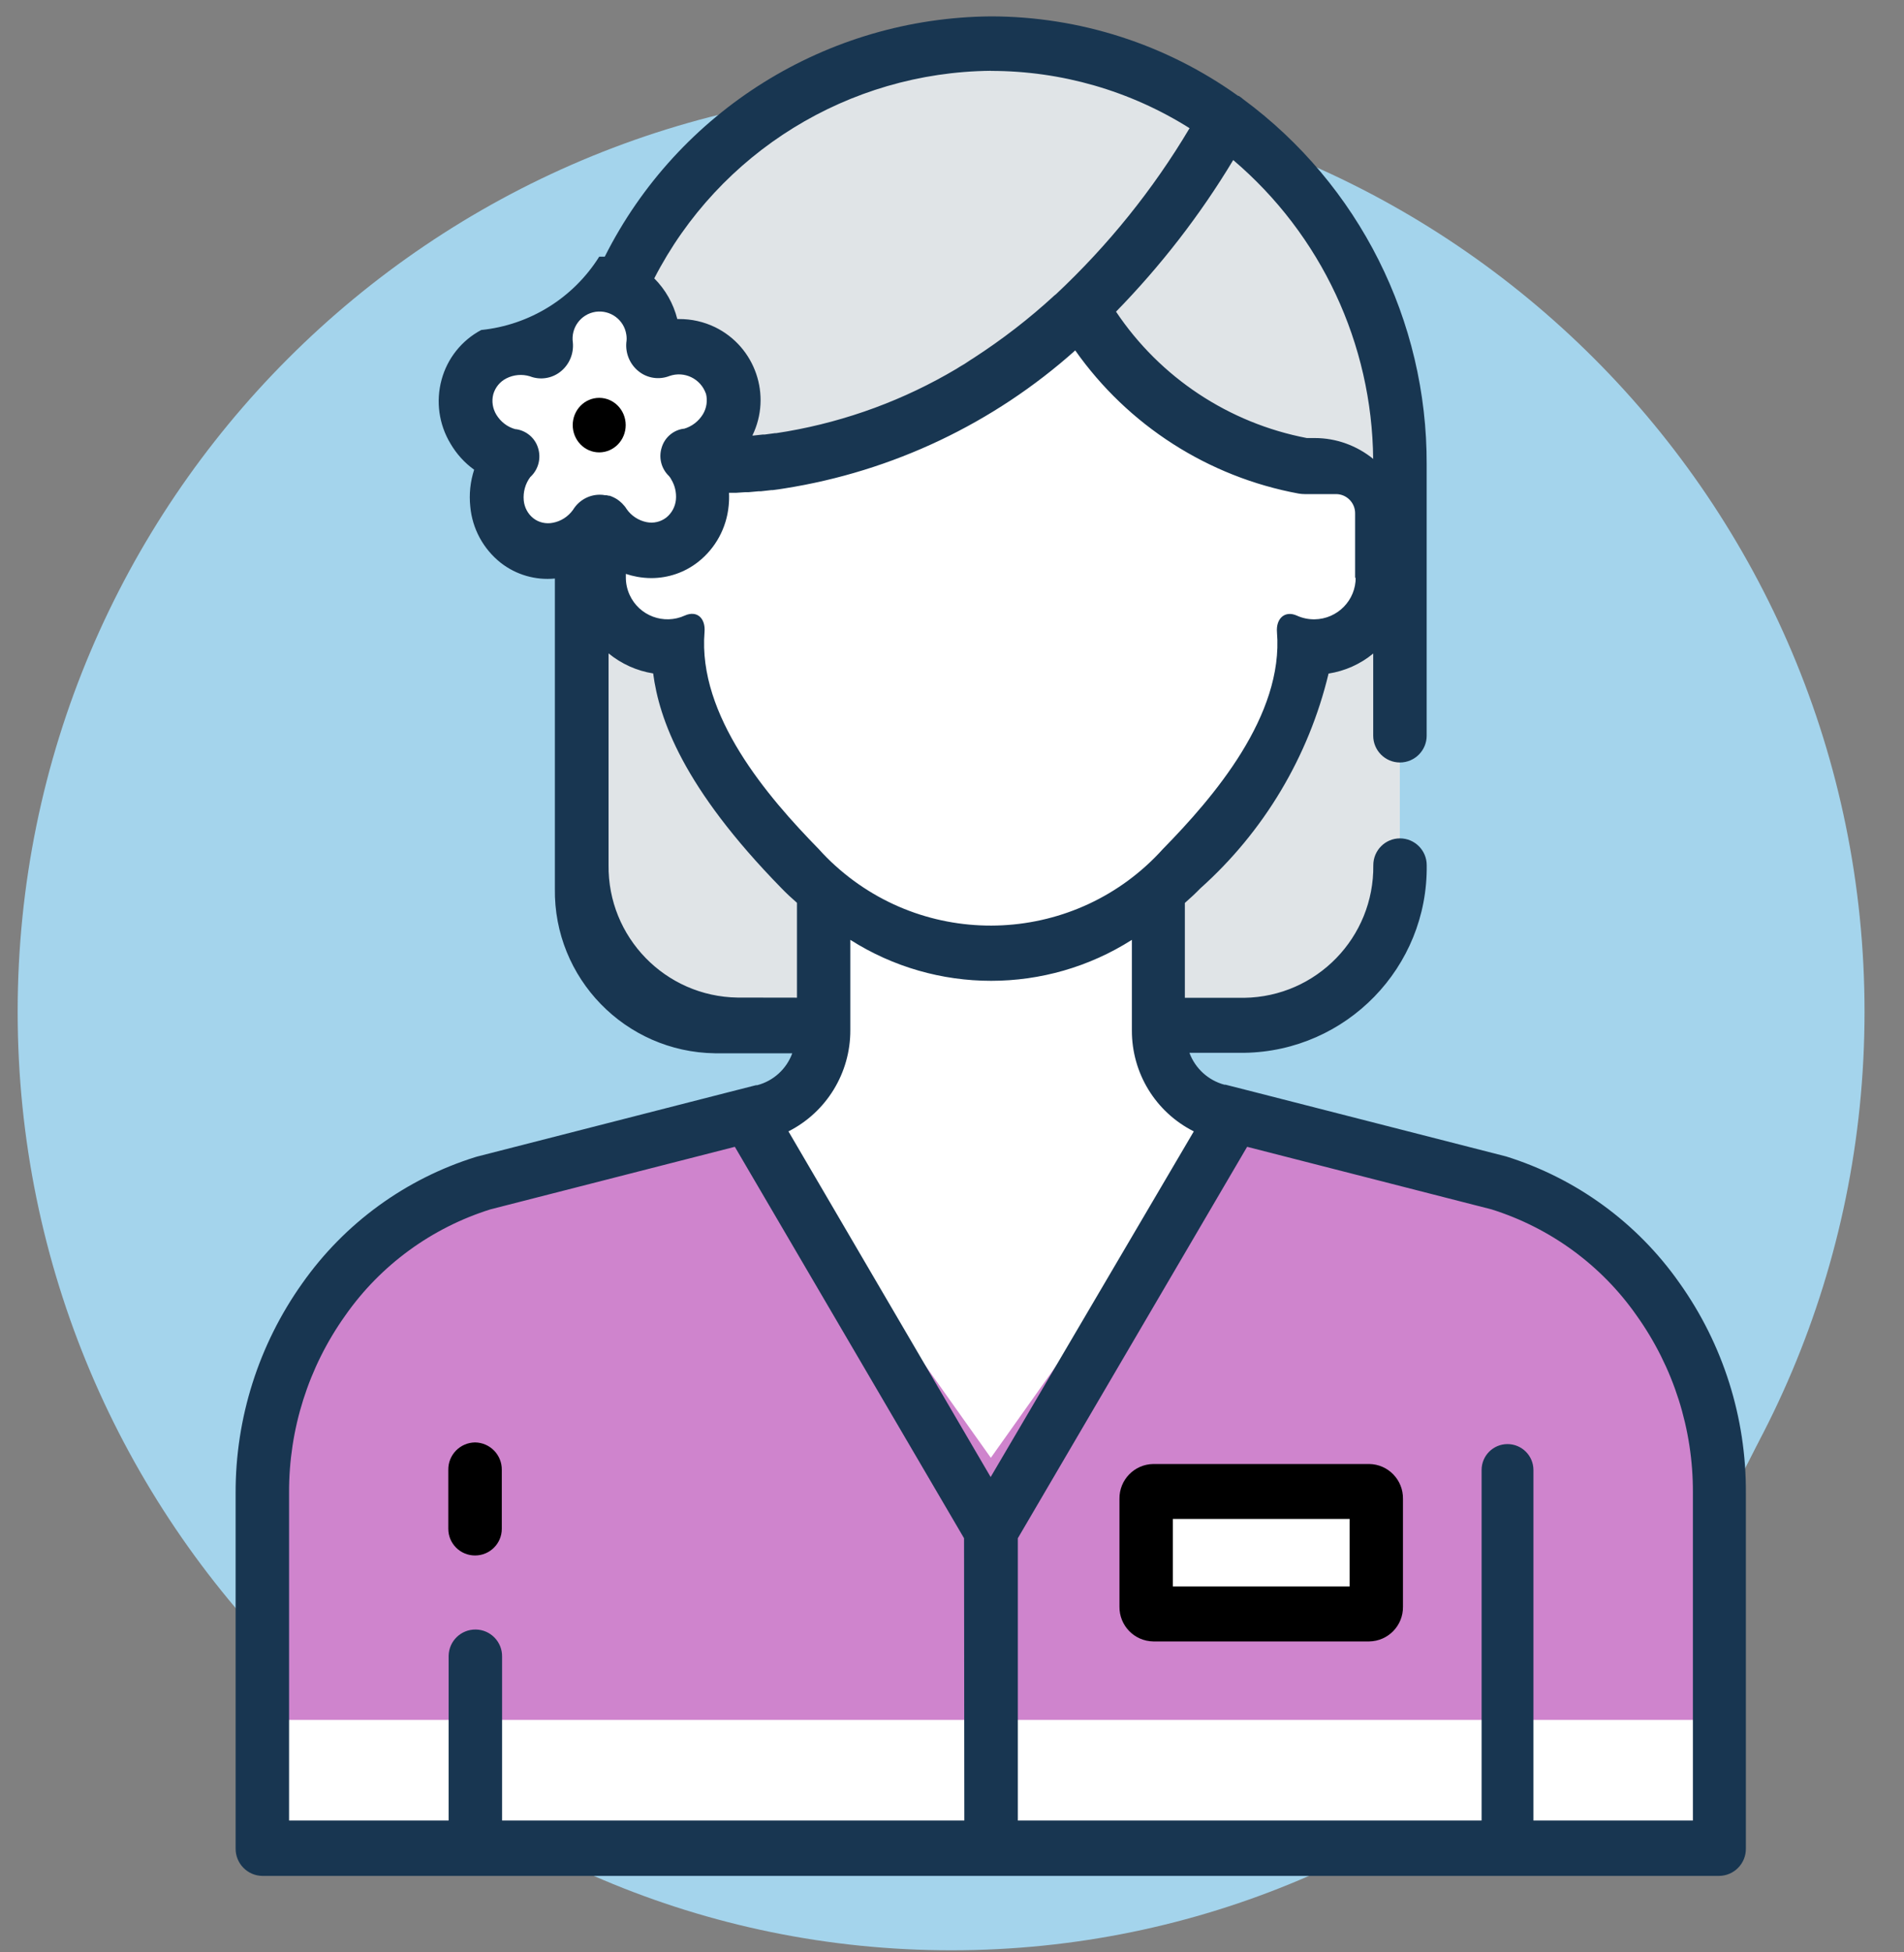 <?xml version="1.0" encoding="UTF-8"?>
<svg width="40px" height="41px" viewBox="0 0 40 41" version="1.1" xmlns="http://www.w3.org/2000/svg" xmlns:xlink="http://www.w3.org/1999/xlink">
    <rect x="0" y="0" width="40" height="41" fill="#808080" stroke="none"/>
    <!-- Generator: Sketch 51.3 (57544) - http://www.bohemiancoding.com/sketch -->
    <title>icon-radio-female</title>
    <desc>Created with Sketch.</desc>
    <defs></defs>
    <g id="Page-5" stroke="none" stroke-width="1" fill="none" fill-rule="evenodd">
        <g id="IEUK-Student-Final-04-06-2020" transform="translate(-1052, -378)">
            <g id="Group-1788" transform="translate(77, 324)">
                <g id="icon-radio-female" transform="translate(975, 54)">
                    <path d="M19.987,3.365 C30.366,3.365 38.779,11.78 38.779,22.16 C38.779,32.54 30.366,40.956 19.987,40.956 C9.608,40.956 1.196,32.54 1.196,22.16 C1.196,11.78 9.608,3.365 19.987,3.365" id="Fill-1768" fill="#A4D4EC"></path>
                    <path d="M19.771,1.844 C30.485,1.844 39.171,10.532 39.171,21.247 C39.171,31.964 30.485,40.652 19.771,40.652 C9.057,40.652 0.371,31.964 0.371,21.247 C0.371,10.532 9.057,1.844 19.771,1.844" id="Fill-1769" fill="#A4D4EC"></path>
                    <polygon id="Fill-1770" fill="#FFFFFF" points="5.841 38.916 36.242 38.916 36.242 36.116 5.841 36.116"></polygon>
                    <path d="M20.814,0.91 C15.997,0.979 12.15,4.938 12.216,9.754 L12.216,18.642 C12.194,20.212 13.448,21.503 15.018,21.524 L26.608,21.524 C28.178,21.503 29.43,20.212 29.408,18.642 L29.408,9.754 C29.475,4.938 25.629,0.979 20.814,0.91" id="Fill-1771" fill="#E0E4E7"></path>
                    <path d="M31.477,24.838 L25.607,23.339 C24.84,23.131 24.314,22.427 24.33,21.633 L24.33,17.272 L17.295,17.272 L17.295,21.633 C17.31,22.427 16.784,23.129 16.019,23.339 L10.147,24.838 C7.345,25.757 5.464,28.394 5.506,31.345 L5.506,38.807 L36.11,38.807 L36.11,31.345 C36.154,28.397 34.278,25.762 31.477,24.838" id="Fill-1772" fill="#FFFFFF"></path>
                    <path d="M28.082,9.774 L27.418,9.774 C27.405,9.775 27.392,9.775 27.38,9.774 C25.405,9.423 23.698,8.192 22.74,6.431 C20.495,8.686 17.41,9.899 14.229,9.778 L13.546,9.778 C13.009,9.786 12.581,10.227 12.588,10.762 L12.588,10.763 L12.588,12.124 C12.578,12.922 13.216,13.577 14.012,13.589 L14.014,13.589 C14.136,13.59 14.237,13.687 14.244,13.809 C14.576,15.532 15.478,17.095 16.804,18.245 C18.816,20.459 22.241,20.625 24.457,18.613 C24.586,18.497 24.71,18.373 24.827,18.245 C26.154,17.095 27.055,15.532 27.386,13.809 C27.394,13.687 27.495,13.59 27.617,13.589 C28.415,13.576 29.052,12.922 29.04,12.124 L29.04,10.763 C29.05,10.227 28.624,9.784 28.088,9.774 C28.086,9.774 28.085,9.774 28.082,9.774" id="Fill-1773" fill="#FFFFFF"></path>
                    <path d="M12.226,9.372 C12.861,9.634 13.538,9.771 14.224,9.774 C20.854,10.054 24.515,4.716 25.737,2.508 C24.306,1.468 22.578,0.908 20.809,0.908 C16.142,0.975 12.36,4.708 12.226,9.372" id="Fill-1774" fill="#E0E4E7"></path>
                    <path d="M31.477,24.589 L25.926,23.418 L20.816,30.614 L15.705,23.418 L10.154,24.589 C7.559,25.105 5.646,27.319 5.512,29.962 L5.512,36.118 L36.116,36.118 L36.116,29.962 C35.983,27.319 34.071,25.105 31.477,24.589" id="Fill-1775" fill="#CF84CD"></path>
                    <path d="M15.366,8.114 C15.187,7.502 14.546,7.149 13.934,7.327 C13.926,7.33 13.917,7.333 13.908,7.336 L13.86,7.352 C13.805,7.374 13.742,7.346 13.72,7.291 C13.714,7.273 13.712,7.256 13.714,7.238 L13.714,7.186 C13.723,6.565 13.228,6.054 12.606,6.045 C11.987,6.036 11.476,6.532 11.466,7.152 L11.466,7.186 C11.464,7.203 11.464,7.221 11.466,7.238 C11.473,7.298 11.431,7.352 11.371,7.358 C11.353,7.361 11.335,7.358 11.32,7.352 C11.303,7.346 11.286,7.34 11.269,7.336 C10.662,7.143 10.011,7.481 9.818,8.09 C9.815,8.099 9.814,8.106 9.813,8.114 C9.657,8.747 10.035,9.388 10.663,9.559 C10.695,9.566 10.727,9.572 10.759,9.576 C10.732,9.602 10.707,9.632 10.685,9.661 C10.282,10.178 10.357,10.919 10.855,11.342 C11.367,11.713 12.082,11.601 12.453,11.09 C12.462,11.078 12.472,11.065 12.481,11.052 L12.508,11.011 C12.539,10.963 12.603,10.947 12.651,10.978 C12.666,10.986 12.676,10.996 12.685,11.011 C12.693,11.026 12.702,11.039 12.712,11.052 C13.062,11.576 13.77,11.72 14.296,11.371 C14.309,11.361 14.322,11.352 14.335,11.342 C14.833,10.918 14.91,10.178 14.508,9.661 C14.485,9.632 14.459,9.602 14.431,9.576 C14.459,9.576 14.486,9.567 14.514,9.559 C15.145,9.39 15.523,8.747 15.366,8.114" id="Fill-1776" fill="#FFFFFF"></path>
                    <path d="M28.766,33.891 L24.229,33.891 C24.145,33.89 24.079,33.822 24.079,33.738 L24.079,31.473 C24.079,31.39 24.145,31.32 24.229,31.319 L28.766,31.319 C28.851,31.32 28.918,31.389 28.918,31.472 L28.918,31.473 L28.918,33.738 C28.918,33.822 28.852,33.89 28.767,33.891 L28.766,33.891 Z" id="Fill-1777" fill="#FFFFFF"></path>
                    <path d="M12.588,8.355 C12.896,8.355 13.145,8.611 13.145,8.927 C13.145,9.243 12.896,9.5 12.588,9.5 C12.281,9.5 12.032,9.243 12.032,8.927 C12.032,8.611 12.281,8.355 12.588,8.355" id="Fill-1778" fill="#000000"></path>
                    <path d="M9.98,30.291 C9.665,30.295 9.413,30.553 9.418,30.868 L9.418,32.104 C9.418,32.415 9.669,32.665 9.98,32.665 C10.29,32.665 10.542,32.415 10.542,32.104 L10.542,30.868 C10.546,30.553 10.294,30.295 9.98,30.291" id="Fill-1779" fill="#000000"></path>
                    <path d="M24.64,33.316 L28.354,33.316 L28.354,31.898 L24.64,31.898 L24.64,33.316 Z M28.765,30.744 L24.229,30.744 C23.83,30.75 23.513,31.077 23.518,31.475 L23.518,33.739 C23.513,34.137 23.83,34.464 24.229,34.47 L28.765,34.47 C29.162,34.464 29.48,34.138 29.474,33.74 L29.474,33.739 L29.474,31.475 C29.48,31.077 29.162,30.75 28.766,30.744 L28.765,30.744 Z" id="Fill-1780" fill="#000000"></path>
                    <path d="M35.565,38.23 L32.215,38.23 L32.215,30.871 C32.215,30.569 31.97,30.326 31.67,30.326 C31.369,30.326 31.126,30.569 31.126,30.871 L31.126,38.23 L21.383,38.23 L21.383,32.303 L26.2,24.083 L31.335,25.397 C32.567,25.784 33.641,26.566 34.382,27.625 C35.157,28.712 35.571,30.013 35.565,31.347 L35.565,38.23 Z M16.564,23.759 C17.363,23.354 17.866,22.533 17.864,21.635 L17.864,19.737 C19.669,20.884 21.973,20.884 23.779,19.737 L23.779,21.635 C23.775,22.534 24.277,23.356 25.08,23.759 L20.812,31.018 L16.564,23.759 Z M20.259,38.23 L10.548,38.23 L10.548,34.79 C10.553,34.479 10.305,34.224 9.995,34.22 C9.683,34.216 9.43,34.463 9.425,34.773 L9.425,34.79 L9.425,38.23 L6.073,38.23 L6.073,31.346 C6.068,30.013 6.479,28.712 7.254,27.625 C7.995,26.566 9.069,25.784 10.302,25.397 L15.438,24.083 L20.253,32.303 L20.259,38.23 Z M15.495,20.949 C13.977,20.927 12.765,19.68 12.785,18.163 L12.785,13.721 C13.055,13.942 13.378,14.088 13.722,14.142 C13.847,15.095 14.348,16.538 16.417,18.652 C16.518,18.757 16.628,18.859 16.743,18.959 L16.743,20.951 L15.495,20.949 Z M12.726,10.4 L12.714,10.4 C12.676,10.392 12.64,10.389 12.601,10.389 C12.37,10.389 12.158,10.51 12.038,10.707 C11.936,10.848 11.786,10.946 11.616,10.978 C11.472,11.007 11.32,10.974 11.204,10.883 C11.089,10.792 11.017,10.656 11.003,10.509 C10.987,10.334 11.035,10.159 11.14,10.018 L11.156,10.003 C11.314,9.848 11.371,9.616 11.303,9.405 C11.239,9.196 11.058,9.045 10.843,9.013 L10.828,9.013 C10.659,8.968 10.518,8.857 10.427,8.708 C10.35,8.58 10.325,8.426 10.363,8.28 C10.404,8.136 10.502,8.016 10.634,7.948 C10.789,7.868 10.968,7.852 11.134,7.903 C11.348,7.986 11.591,7.949 11.772,7.807 C11.958,7.661 12.056,7.431 12.035,7.195 C11.989,6.885 12.201,6.596 12.512,6.548 C12.823,6.503 13.112,6.716 13.158,7.027 C13.167,7.083 13.167,7.14 13.158,7.195 C13.138,7.428 13.237,7.657 13.421,7.801 C13.603,7.945 13.849,7.98 14.064,7.896 C14.377,7.786 14.72,7.952 14.83,8.267 C14.83,8.268 14.832,8.27 14.832,8.27 C14.868,8.416 14.844,8.57 14.768,8.698 C14.677,8.847 14.536,8.956 14.37,9.004 L14.354,9.004 C14.14,9.036 13.962,9.191 13.901,9.399 C13.834,9.61 13.892,9.839 14.05,9.993 L14.063,10.008 C14.077,10.025 14.089,10.043 14.099,10.063 C14.178,10.191 14.214,10.343 14.2,10.494 C14.185,10.643 14.112,10.777 13.996,10.87 C13.879,10.959 13.731,10.994 13.585,10.965 C13.415,10.931 13.262,10.832 13.163,10.688 C13.15,10.668 13.137,10.646 13.12,10.627 C13.113,10.618 13.103,10.609 13.096,10.601 L13.071,10.573 L13.037,10.542 L13.019,10.526 C13.004,10.515 12.991,10.503 12.976,10.493 C12.925,10.459 12.87,10.432 12.81,10.411 L12.793,10.411 L12.743,10.4 L12.726,10.4 Z M20.819,1.489 C22.298,1.489 23.743,1.906 24.991,2.692 C24.225,3.981 23.277,5.155 22.183,6.18 L22.152,6.204 C21.623,6.692 21.051,7.132 20.447,7.523 L20.391,7.558 L20.266,7.641 L20.161,7.703 L20.093,7.746 C18.997,8.397 17.793,8.841 16.539,9.059 L16.309,9.096 L16.284,9.096 L16.068,9.125 L16.029,9.125 L15.825,9.147 L15.806,9.147 C16.218,8.302 15.867,7.284 15.023,6.871 C14.785,6.756 14.526,6.698 14.262,6.7 L14.229,6.7 C14.147,6.376 13.98,6.081 13.745,5.846 C15.11,3.193 17.831,1.517 20.812,1.487 L20.819,1.489 Z M28.855,9.642 C28.507,9.357 28.071,9.199 27.623,9.199 L27.454,9.199 C25.817,8.885 24.372,7.929 23.446,6.545 C24.386,5.582 25.214,4.515 25.908,3.361 C27.754,4.93 28.826,7.22 28.848,9.641 L28.855,9.642 Z M28.481,12.122 C28.486,12.605 28.099,13 27.615,13.006 C27.487,13.007 27.361,12.981 27.243,12.927 C26.992,12.815 26.804,12.99 26.827,13.275 C26.97,15.025 25.498,16.741 24.43,17.83 C22.627,19.828 19.546,19.985 17.55,18.181 C17.427,18.071 17.311,17.954 17.2,17.83 C16.131,16.738 14.657,15.029 14.801,13.272 C14.825,12.985 14.644,12.812 14.388,12.926 C13.948,13.127 13.429,12.934 13.228,12.494 C13.174,12.376 13.147,12.25 13.148,12.12 L13.148,12.052 C13.227,12.078 13.307,12.098 13.387,12.113 C13.485,12.13 13.584,12.14 13.683,12.14 C14.04,12.14 14.386,12.021 14.666,11.801 C15.033,11.513 15.264,11.086 15.308,10.621 C15.317,10.531 15.32,10.439 15.315,10.349 L15.374,10.349 L15.463,10.349 L15.655,10.336 L15.726,10.336 L15.933,10.317 L15.984,10.317 C16.058,10.309 16.132,10.302 16.208,10.292 L16.236,10.292 C16.319,10.282 16.399,10.27 16.479,10.257 C18.751,9.899 20.873,8.892 22.589,7.359 C23.7,8.936 25.386,10.015 27.282,10.365 C27.326,10.372 27.366,10.376 27.407,10.376 L28.073,10.376 C28.294,10.379 28.472,10.561 28.469,10.784 L28.469,12.145 L28.481,12.122 Z M35.282,26.941 C34.394,25.676 33.112,24.744 31.64,24.285 L31.612,24.278 L26.354,22.933 L25.748,22.779 L25.723,22.779 C25.386,22.689 25.109,22.438 24.988,22.109 L26.143,22.109 C28.287,22.075 30.001,20.313 29.973,18.168 C29.973,17.858 29.721,17.606 29.411,17.606 C29.102,17.606 28.851,17.858 28.851,18.168 C28.869,19.686 27.658,20.932 26.14,20.954 L24.892,20.954 L24.892,18.962 C25.005,18.863 25.116,18.76 25.218,18.655 C26.554,17.46 27.493,15.887 27.911,14.145 C28.255,14.091 28.58,13.947 28.849,13.724 L28.849,15.45 C28.849,15.76 29.101,16.012 29.41,16.012 C29.72,16.012 29.972,15.76 29.972,15.45 L29.972,9.76 C29.985,6.733 28.552,3.881 26.117,2.083 C26.088,2.057 26.057,2.034 26.022,2.013 L26.01,2.013 C24.494,0.928 22.678,0.345 20.814,0.344 C17.379,0.373 14.248,2.321 12.705,5.39 L12.589,5.39 C12.044,6.258 11.131,6.825 10.11,6.93 C9.699,7.148 9.398,7.526 9.277,7.974 C9.153,8.429 9.221,8.911 9.462,9.313 C9.589,9.53 9.757,9.718 9.961,9.864 C9.88,10.114 9.852,10.378 9.88,10.639 C9.922,11.103 10.154,11.53 10.521,11.82 C10.843,12.071 11.25,12.189 11.657,12.149 L11.657,18.659 C11.629,20.543 13.137,22.093 15.021,22.119 L16.644,22.119 C16.523,22.45 16.248,22.7 15.908,22.789 L15.883,22.789 L15.278,22.943 L10.02,24.289 L9.993,24.297 C8.519,24.756 7.238,25.688 6.349,26.952 C5.435,28.237 4.945,29.778 4.95,31.357 L4.95,38.817 C4.947,39.132 5.197,39.39 5.512,39.394 L36.115,39.394 C36.429,39.391 36.681,39.135 36.678,38.82 L36.678,38.817 L36.678,31.357 C36.688,29.775 36.2,28.23 35.282,26.941 Z" id="Fill-1781" fill="#183651"></path>
                </g>
            </g>
        </g>
    </g>
</svg>